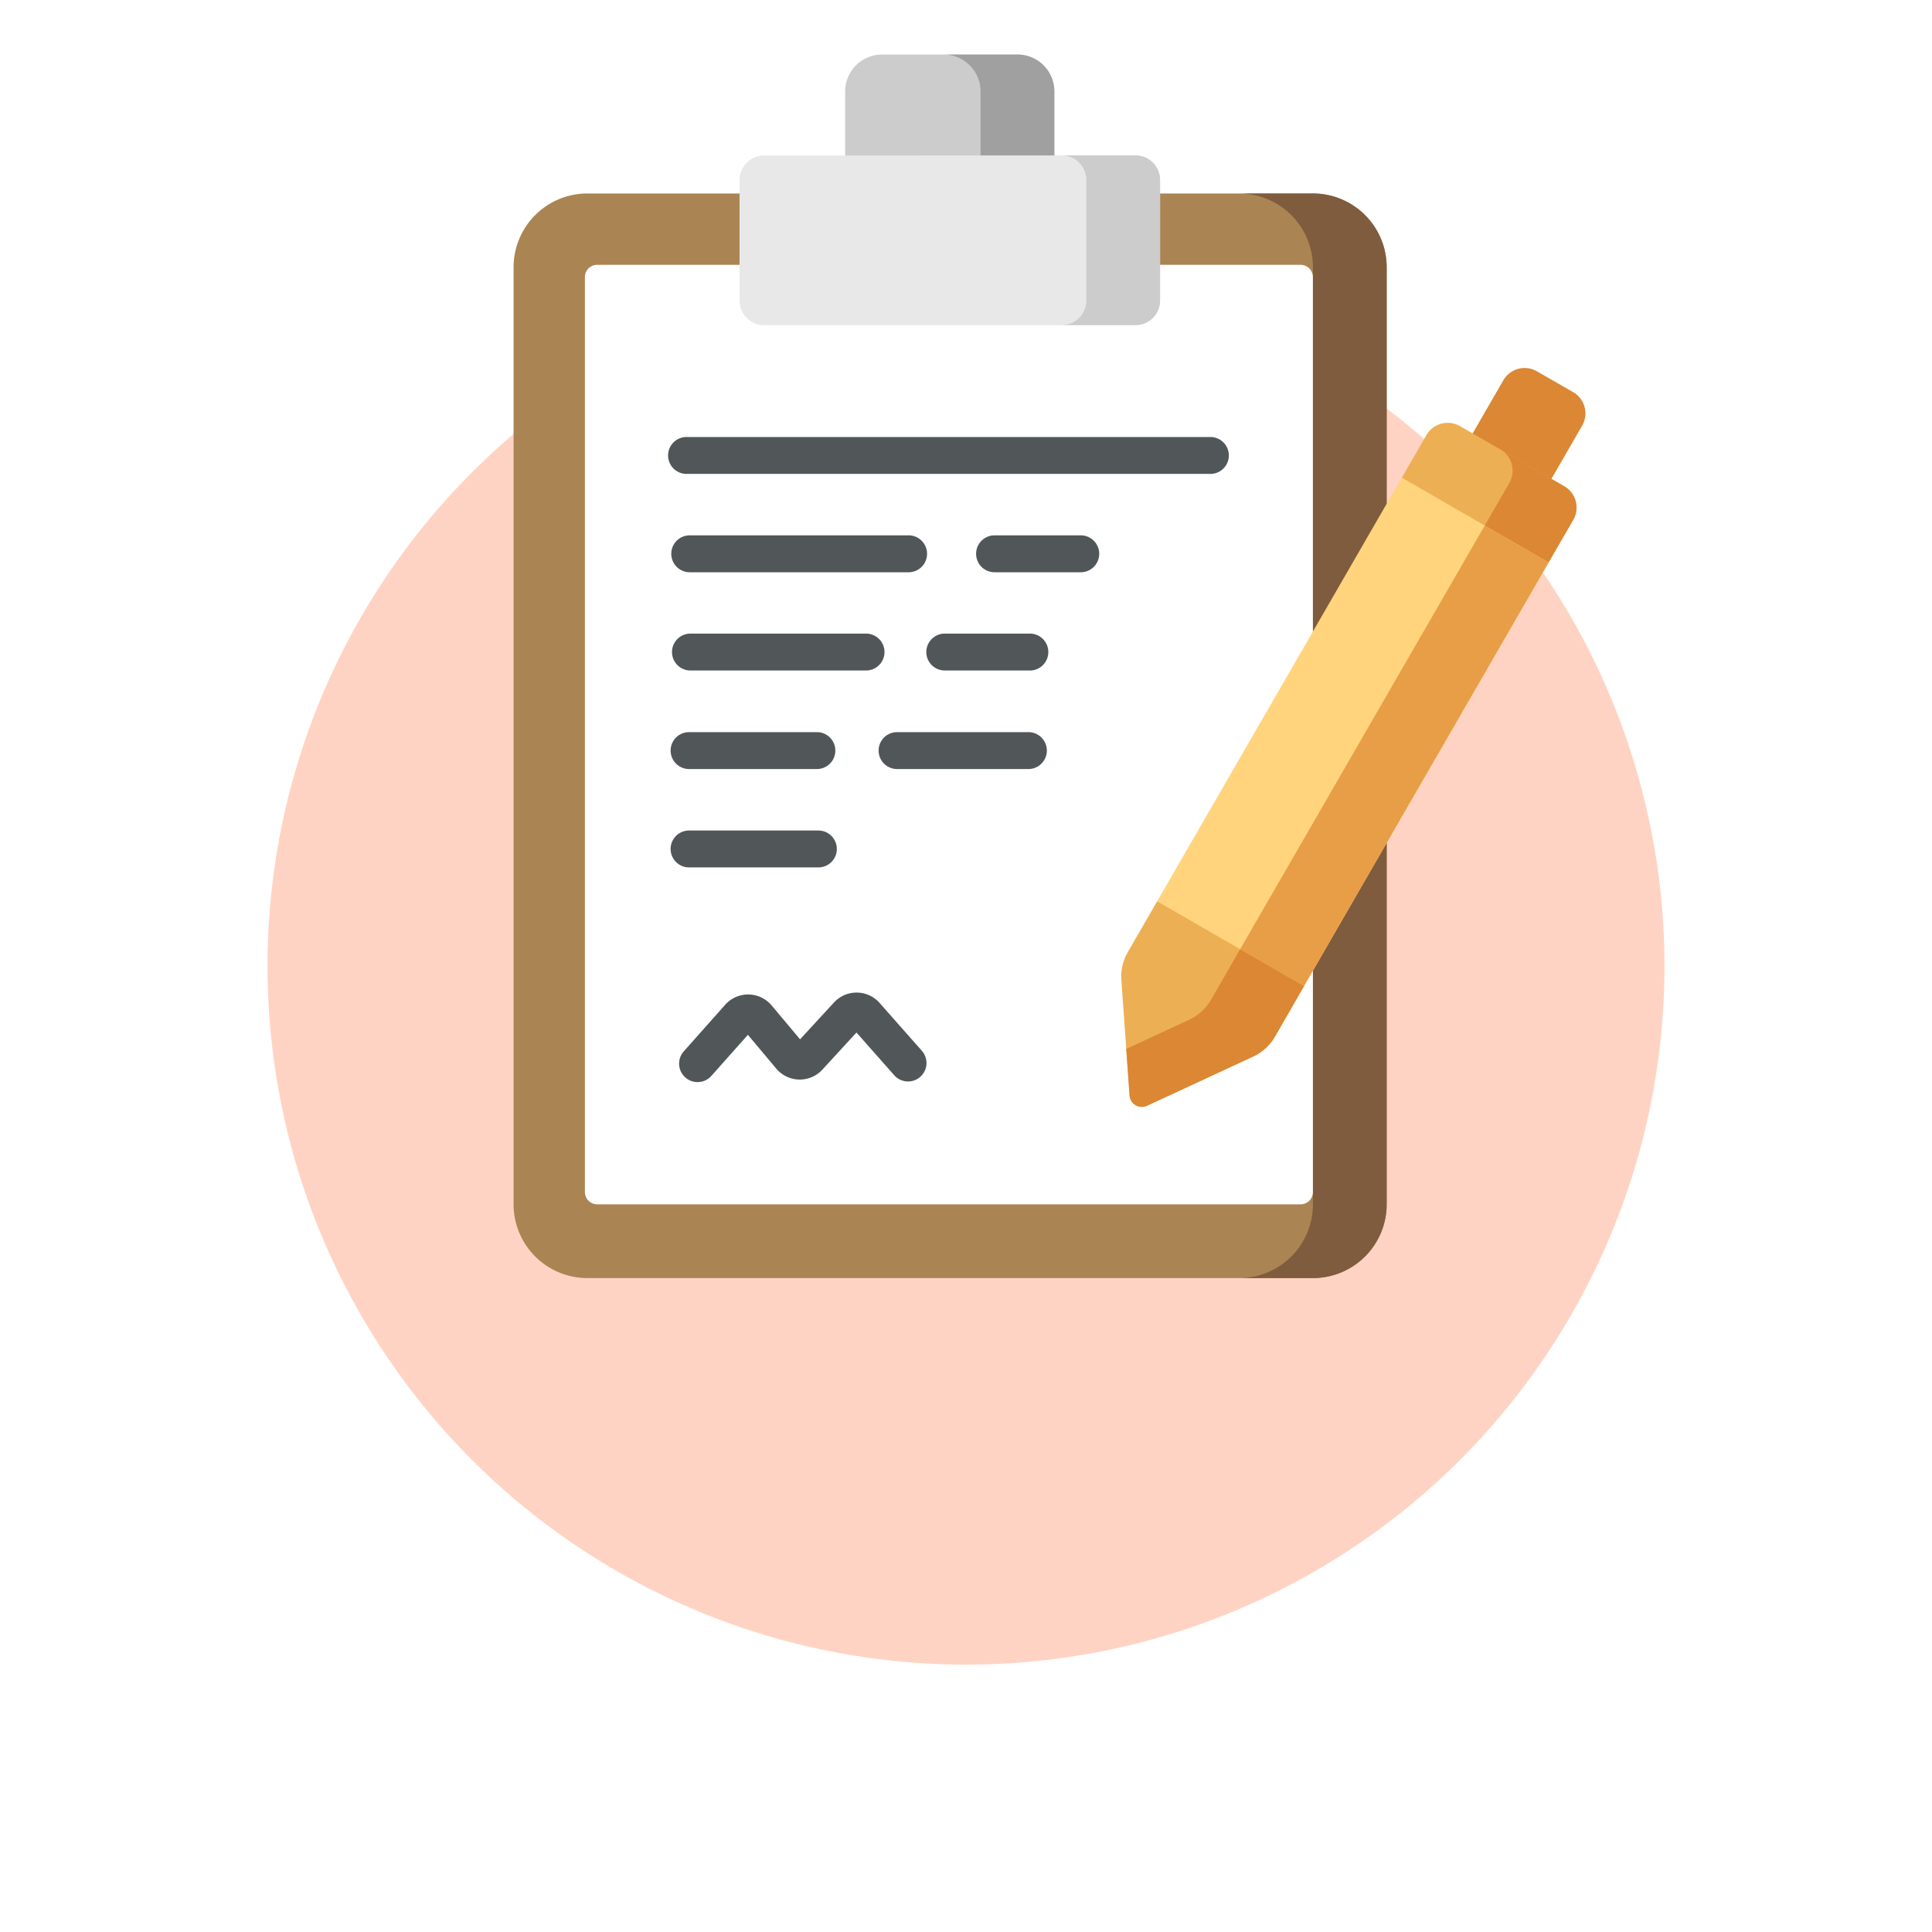 <svg xmlns="http://www.w3.org/2000/svg" xmlns:xlink="http://www.w3.org/1999/xlink" width="65" height="65" viewBox="0 0 65 65">
  <defs>
    <filter id="Elipse_7668" x="0" y="0" width="65" height="65" filterUnits="userSpaceOnUse">
      <feOffset dy="3" input="SourceAlpha"/>
      <feGaussianBlur stdDeviation="3" result="blur"/>
      <feFlood flood-opacity="0.161"/>
      <feComposite operator="in" in2="blur"/>
      <feComposite in="SourceGraphic"/>
    </filter>
  </defs>
  <g id="Grupo_1013336" data-name="Grupo 1013336" transform="translate(-1221 -4750.719)">
    <g id="Grupo_1004670" data-name="Grupo 1004670" transform="translate(1230 4752.554)">
      <g transform="matrix(1, 0, 0, 1, -9, -1.83)" filter="url(#Elipse_7668)">
        <circle id="Elipse_7668-2" data-name="Elipse 7668" cx="23.5" cy="23.5" r="23.5" transform="translate(9 6)" fill="#ffd3c3"/>
      </g>
      <g id="portapapeles" transform="translate(8.279)">
        <path id="Trazado_632110" data-name="Trazado 632110" d="M29.374,92.156a2.482,2.482,0,0,1-2.482,2.482H2.482A2.482,2.482,0,0,1,0,92.156V60.631a2.482,2.482,0,0,1,2.482-2.482H26.892a2.482,2.482,0,0,1,2.482,2.482Zm0,0" transform="translate(0 -53.474)" fill="#aa8452"/>
        <path id="Trazado_632111" data-name="Trazado 632111" d="M308.563,60.63V92.156a2.482,2.482,0,0,1-2.482,2.482H303.6a2.482,2.482,0,0,0,2.482-2.482V60.63a2.482,2.482,0,0,0-2.482-2.482h2.482A2.482,2.482,0,0,1,308.563,60.63Zm0,0" transform="translate(-279.189 -53.473)" fill="#7f5c3e"/>
        <path id="Trazado_632112" data-name="Trazado 632112" d="M54.336,88.406a.414.414,0,0,0-.414-.414H30.258a.414.414,0,0,0-.414.414v30.781a.414.414,0,0,0,.414.414H53.923a.414.414,0,0,0,.414-.414Zm0,0" transform="translate(-27.445 -80.918)" fill="#fff"/>
        <path id="Trazado_632113" data-name="Trazado 632113" d="M145.838,4.22V1.241A1.241,1.241,0,0,0,144.6,0h-4.551A1.241,1.241,0,0,0,138.8,1.241V4.22Zm0,0" transform="translate(-127.644)" fill="#ccc"/>
        <path id="Trazado_632114" data-name="Trazado 632114" d="M183.692,1.241V4.22H181.21V1.241A1.241,1.241,0,0,0,179.969,0h2.482A1.241,1.241,0,0,1,183.692,1.241Zm0,0" transform="translate(-165.499)" fill="#a0a0a0"/>
        <path id="Trazado_632115" data-name="Trazado 632115" d="M95.378,42.2a.827.827,0,0,0-.827.827v4.055a.827.827,0,0,0,.827.827h12.494a.827.827,0,0,0,.827-.827V43.023a.827.827,0,0,0-.827-.827Zm0,0" transform="translate(-86.949 -38.803)" fill="#e8e8e8"/>
        <path id="Trazado_632116" data-name="Trazado 632116" d="M404.717,131.954l-1.218-.7a.827.827,0,0,0-1.13.3l-1.034,1.79.86,1.53h1.79l1.034-1.791A.827.827,0,0,0,404.717,131.954Zm0,0" transform="translate(-369.069 -120.596)" fill="#db8733"/>
        <path id="Trazado_632117" data-name="Trazado 632117" d="M373.609,154.2l3.51,2.026a.827.827,0,0,1,.3,1.13l-.827,1.432-3.4-.376-1.537-2.477.827-1.432A.827.827,0,0,1,373.609,154.2Zm0,0" transform="translate(-341.771 -141.7)" fill="#edaf54"/>
        <path id="Trazado_632118" data-name="Trazado 632118" d="M274.25,194.156h-3.075l-1.866-2.853,8.229-14.253,4.942,2.853Zm0,0" transform="translate(-247.656 -162.816)" fill="#ffd47d"/>
        <path id="Trazado_632119" data-name="Trazado 632119" d="M258.711,359.543l-3.568,1.654a.414.414,0,0,1-.586-.346l-.277-3.876a1.654,1.654,0,0,1,.217-.945l.987-1.709,4.942,2.853-.979,1.7A1.654,1.654,0,0,1,258.711,359.543Zm0,0" transform="translate(-233.832 -325.833)" fill="#edaf54"/>
        <g id="Grupo_1004669" data-name="Grupo 1004669" transform="translate(5.223 12.867)">
          <path id="Trazado_632120" data-name="Trazado 632120" d="M69.9,395.6a.621.621,0,0,1-.464-1.033L70.828,393a1.034,1.034,0,0,1,1.566.022l.955,1.139,1.141-1.239a1.035,1.035,0,0,1,.761-.334h.011a1.035,1.035,0,0,1,.764.35l1.421,1.609a.62.62,0,1,1-.93.822l-1.27-1.437L74.1,395.181a1.034,1.034,0,0,1-1.553-.036l-.953-1.136-1.231,1.385A.618.618,0,0,1,69.9,395.6Zm0,0" transform="translate(-68.934 -373.896)" fill="#515759"/>
          <path id="Trazado_632121" data-name="Trazado 632121" d="M83.206,161.273H65.582a.621.621,0,1,1,0-1.241H83.206a.621.621,0,0,1,0,1.241Zm0,0" transform="translate(-64.961 -160.031)" fill="#515759"/>
          <path id="Trazado_632122" data-name="Trazado 632122" d="M73.974,202.437H66.609a.621.621,0,1,1,0-1.242h7.364a.621.621,0,0,1,0,1.242Zm0,0" transform="translate(-65.906 -197.886)" fill="#515759"/>
          <path id="Trazado_632123" data-name="Trazado 632123" d="M197.122,202.437h-2.9a.621.621,0,0,1,0-1.242h2.9a.621.621,0,0,1,0,1.242Zm0,0" transform="translate(-183.263 -197.886)" fill="#515759"/>
          <path id="Trazado_632124" data-name="Trazado 632124" d="M72.571,243.6H66.613a.621.621,0,0,1,0-1.241h5.957a.621.621,0,0,1,0,1.241Zm0,0" transform="translate(-65.91 -235.744)" fill="#515759"/>
          <path id="Trazado_632125" data-name="Trazado 632125" d="M176.457,243.6h-2.813a.621.621,0,1,1,0-1.241h2.813a.621.621,0,1,1,0,1.241Zm0,0" transform="translate(-164.335 -235.744)" fill="#515759"/>
          <path id="Trazado_632126" data-name="Trazado 632126" d="M70.912,284.769h-4.3a.621.621,0,1,1,0-1.241h4.3a.621.621,0,0,1,0,1.241Zm0,0" transform="translate(-65.906 -273.598)" fill="#515759"/>
          <path id="Trazado_632127" data-name="Trazado 632127" d="M157.526,284.769h-4.468a.621.621,0,0,1,0-1.241h4.468a.621.621,0,0,1,0,1.241Zm0,0" transform="translate(-145.404 -273.598)" fill="#515759"/>
          <path id="Trazado_632128" data-name="Trazado 632128" d="M70.912,325.937h-4.3a.621.621,0,1,1,0-1.241h4.3a.621.621,0,1,1,0,1.241Zm0,0" transform="translate(-65.906 -311.456)" fill="#515759"/>
        </g>
        <path id="Trazado_632129" data-name="Trazado 632129" d="M232.677,43.023v4.055a.828.828,0,0,1-.828.827h-2.482a.828.828,0,0,0,.828-.827V43.023a.828.828,0,0,0-.828-.827h2.482A.828.828,0,0,1,232.677,43.023Zm0,0" transform="translate(-210.926 -38.803)" fill="#ccc"/>
        <path id="Trazado_632130" data-name="Trazado 632130" d="M409.359,167.605l-.827,1.432-2.15-1.241.827-1.432a.827.827,0,0,0-.3-1.129l2.15,1.241A.827.827,0,0,1,409.359,167.605Zm0,0" transform="translate(-373.709 -151.95)" fill="#db8733"/>
        <path id="Trazado_632131" data-name="Trazado 632131" d="M304.027,211.361l8.229-14.252,2.15,1.241L306.176,212.6Zm0,0" transform="translate(-279.583 -181.261)" fill="#e89e46"/>
        <path id="Trazado_632132" data-name="Trazado 632132" d="M262.356,375.609l-.979,1.7a1.657,1.657,0,0,1-.737.673l-3.567,1.654a.414.414,0,0,1-.587-.345l-.112-1.568,2.116-.981a1.657,1.657,0,0,0,.737-.673l.979-1.7Zm0,0" transform="translate(-235.762 -344.268)" fill="#db8733"/>
      </g>
    </g>
  </g>
</svg>
